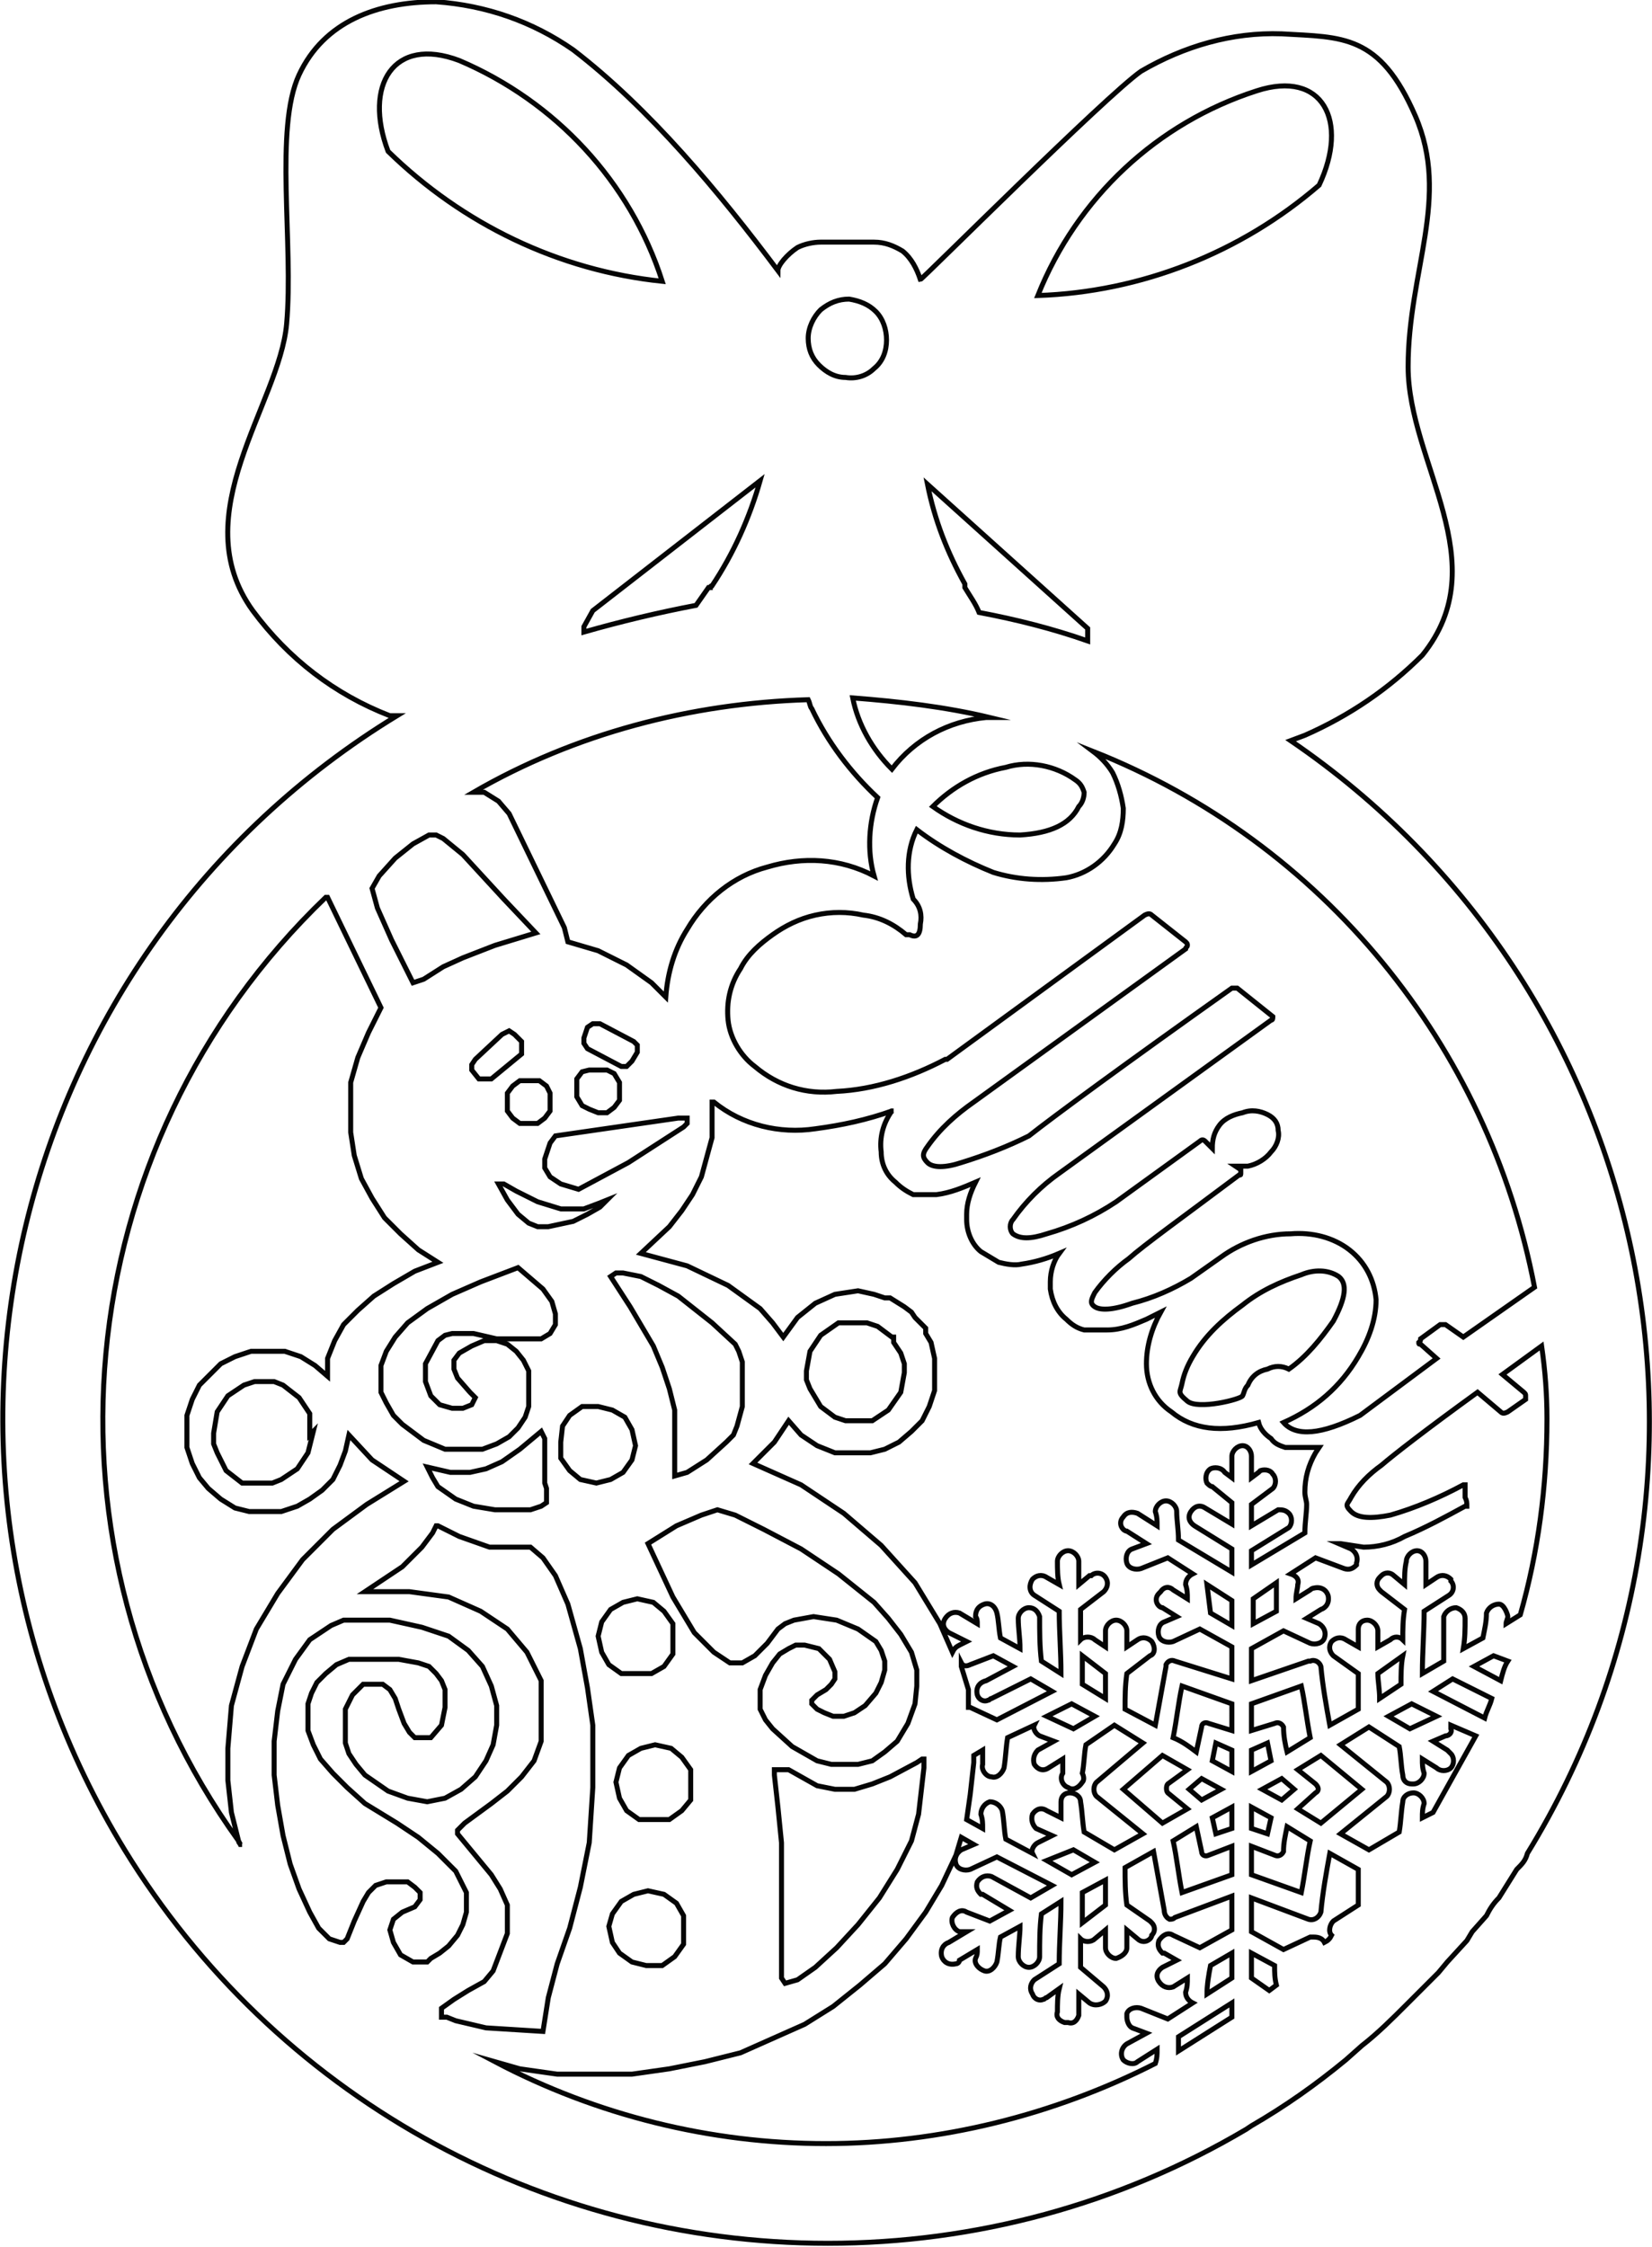 <?xml version="1.0" encoding="utf-8"?>
<!-- Generator: Adobe Illustrator 24.0.0, SVG Export Plug-In . SVG Version: 6.00 Build 0)  -->
<svg version="1.1" id="Layer_1" xmlns="http://www.w3.org/2000/svg" xmlns:xlink="http://www.w3.org/1999/xlink" x="0px" y="0px"
	 viewBox="0 0 92.8 126.2" style="enable-background:new 0 0 92.8 126.2;" xml:space="preserve">
<style type="text/css">
	.st0{opacity:0.98;fill:none;stroke:#000001;stroke-width:0.28;stroke-miterlimit:10;enable-background:new    ;}
</style>
<title>Elliot</title>
<path class="st0" d="M72.5,41.6l0.8-0.3c2.5-1.1,4.7-2.6,6.6-4.5c4.2-5.2-0.8-10.8-0.8-16.2c0-5.4,2.4-9.5,0.4-14.1
	c-2-4.6-4.1-4.4-7.5-4.6c-2.8-0.1-5.5,0.7-7.9,2.1c-2,1.4-12.3,11.7-12.4,11.7c-0.2-0.6-0.5-1.2-1-1.6c-0.5-0.3-1-0.5-1.6-0.5h-3
	c-0.4,0-0.9,0.1-1.3,0.3c-0.6,0.4-1.1,1-1.1,1.3c-3.3-4.4-7.2-9.1-11.5-12.4c-2.3-1.6-4.9-2.5-7.7-2.7c-3.3,0-6.3,1.1-7.7,4.1
	c-1.4,3-0.3,9.5-0.7,14c-0.4,4.5-5.8,10.7-1.9,16.1c2,2.7,4.6,4.7,7.7,5.9h0.4C0.5,53.5-6.4,82,7,103.9
	c8.4,13.7,23.3,22.1,39.5,22.1c8.3,0,16.4-2.2,23.5-6.4l0.3-0.2c1.9-1.1,3.6-2.3,5.3-3.7l0.9-0.8c0.9-0.7,1.7-1.5,2.5-2.3l1.8-1.8
	l0.5-0.6l1.1-1.2l0.3-0.5l0.8-0.9c0.2-0.4,0.4-0.7,0.7-1l1-1.6c0.3-0.3,0.5-0.5,0.6-0.9C98.7,83.1,92.9,55.5,72.5,41.6z M86.2,72.3
	l-4,2.8l-1-0.7h-0.3l-1.1,0.8c0,0.1,0,0.1-0.1,0.2c0,0.1,0,0.1,0.1,0.1l0.9,0.8l-4.3,3.2c-2.2,1.1-3.6,1.2-4.3,0.4
	c1.8-0.8,3.2-2,4.2-3.7c0.6-1,1-2.1,1-3.2c-0.1-1.1-0.6-2.1-1.5-2.8c-0.9-0.7-2.1-1-3.3-0.9c-1.4,0-2.8,0.5-3.9,1.3l-1.7,1.2
	c-1,0.6-2.1,1.1-3.3,1.4c-1.1,0.4-1.8,0.4-2.1,0.2c-0.3-0.2-0.2-0.4,0-0.8c0.5-0.7,1.2-1.4,1.9-1.9c0.9-0.8,3-2.3,6.2-4.7
	c0.1,0,0.1,0,0.1-0.1v-0.2l-0.3-0.2h0.7c0.5-0.1,1-0.4,1.3-0.8c0.3-0.3,0.5-0.8,0.4-1.2c0-0.4-0.2-0.7-0.6-0.9
	c-0.4-0.2-0.9-0.3-1.4-0.1c-0.5,0.1-1,0.3-1.3,0.7c-0.3,0.4-0.4,0.8-0.4,1.3l-0.4-0.4c-0.1-0.1-0.2-0.1-0.3,0c0,0,0,0,0,0l-4.7,3.4
	c-1.2,0.8-2.5,1.4-3.9,1.8c-0.9,0.3-1.5,0.3-1.9,0c-0.2-0.2-0.2-0.6,0-0.8c0.7-1,1.6-1.9,2.6-2.6l11.9-8.6c0.1,0,0.1-0.1,0.1-0.2
	l-2-1.6h-0.3c-6.2,4.4-10,7.2-11.4,8.3c-1.2,0.6-2.5,1.1-3.8,1.5c-0.9,0.3-1.6,0.3-1.9,0c-0.3-0.3-0.3-0.5,0-0.9
	c0.7-1,1.6-1.8,2.6-2.5l11.9-8.6c0-0.1,0.1-0.1,0.1-0.2c0-0.1,0-0.1-0.1-0.2l-1.9-1.5c-0.1-0.1-0.2-0.1-0.4,0l-11.1,8.1h-0.1
	c-1.9,1-4,1.7-6.1,1.8c-1.7,0.2-3.3-0.3-4.6-1.4c-0.8-0.6-1.4-1.6-1.5-2.6c-0.1-1,0.1-2,0.7-2.9c0.4-0.8,1.1-1.4,1.8-1.9
	c0.7-0.5,1.5-0.9,2.4-1.1c0.9-0.2,1.8-0.2,2.7,0c0.9,0.1,1.7,0.5,2.4,1.1h0.2c0.4,0.2,0.6,0,0.6-0.6c0.1-0.5,0-1-0.4-1.4
	c-0.4-1.3-0.4-2.7,0.2-3.9c1.3,1,2.8,1.8,4.3,2.4c1.3,0.4,2.7,0.5,4.1,0.3c1.1-0.2,2.1-0.9,2.7-1.9c0.4-0.6,0.5-1.3,0.5-2
	c-0.1-0.7-0.3-1.4-0.6-2c-0.3-0.5-0.7-0.9-1.1-1.2C74.3,47.3,83.6,58.7,86.2,72.3z M71.2,76.9c-0.5,0.1-0.9,0.4-1.1,0.9
	c-0.2,0.2-0.2,0.4-0.3,0.6c-0.1,0.2-2.5,0.8-3.1,0.3c-0.6-0.5-0.4-0.5-0.3-1c0.1-0.5,0.3-1,0.6-1.5c0.7-1.2,1.7-2.1,2.8-2.9
	c1-0.8,2.1-1.3,3.3-1.7c0.7-0.3,1.5-0.3,2.1,0.1c0.5,0.4,0.4,1.2-0.3,2.5c-0.7,1-1.5,2-2.5,2.7C72,76.7,71.6,76.7,71.2,76.9z
	 M52.4,45.3c1.1-1.1,2.5-1.9,4.1-2.2c1.3-0.4,2.8-0.1,3.9,0.7c0.3,0.2,0.4,0.4,0.5,0.7c0,0.3-0.1,0.6-0.3,0.8
	c-0.5,1-1.6,1.5-3.3,1.6C55.5,46.9,53.8,46.3,52.4,45.3z M70.6,5.1c3.7-1.2,5.2,1.7,3.5,5.3c-4.4,3.8-10,6-15.8,6.2
	C60.5,11.1,65,6.9,70.6,5.1z M61.1,35.3V36c-2-0.7-4-1.2-6.1-1.6c-0.2-0.5-0.5-0.9-0.8-1.4v-0.2c-1-1.8-1.7-3.6-2.1-5.6L61.1,35.3z
	 M55.6,40.3h-0.2c-2.1,0.2-4,1.2-5.3,2.9c-1.1-1.1-1.9-2.5-2.2-4C50.5,39.4,53.1,39.7,55.6,40.3z M46.1,17.4c0.5-0.4,1-0.6,1.6-0.6
	c0.6,0.1,1.1,0.3,1.5,0.7c0.4,0.4,0.6,1,0.6,1.6c0,0.6-0.2,1.2-0.7,1.6c-0.4,0.4-1,0.6-1.6,0.5c-0.6,0-1.1-0.3-1.5-0.7
	c-0.4-0.4-0.6-0.9-0.6-1.5C45.4,18.4,45.7,17.8,46.1,17.4z M45.4,39.3c0.1,0.2,0.1,0.4,0.2,0.5c0.9,1.9,2.2,3.6,3.7,5
	c-0.5,1.4-0.6,3-0.2,4.4c-1.9-1-4-1.1-6-0.5c-1.9,0.5-3.5,1.8-4.5,3.5c-0.7,1.1-1.1,2.4-1.2,3.8l-0.8-0.8l-1.4-1l-1.6-0.8l-1.7-0.5
	l-0.2-0.8l-3.1-6.4L28,45l-0.8-0.5h-0.6C32.3,41.2,38.8,39.5,45.4,39.3z M43.7,101.5l-0.2-1.8v-0.3h0.8l1.6,0.9l1,0.2H48l1-0.3
	l1-0.4l1.5-0.8l0.3-0.2h0.1v0.5l-0.3,2.6l-0.4,1.5l-0.8,1.6l-1,1.6l-1.2,1.5l-1.2,1.3l-1.2,1.1l-1,0.7l-0.7,0.2l-0.2-0.3v-7.6
	L43.7,101.5z M51.5,94.7l-0.1,1L51,96.8l-0.6,1l-0.7,0.6L49,98.9l-0.8,0.2h-1.5l-0.8-0.2l-1.4-0.8l-1.1-1L43,96.6L42.7,96v-1.1
	l0.3-0.8l0.4-0.7l0.4-0.5l0.5-0.3l0.4-0.2h0.5l0.8,0.2l0.6,0.6l0.3,0.7v0.4l-0.2,0.3l-0.3,0.3l-0.5,0.3l-0.3,0.3v0.2l0.3,0.3
	l0.4,0.2l0.5,0.2h0.6l0.6-0.2l0.6-0.4l0.6-0.7l0.3-0.6l0.2-0.7v-0.5l-0.2-0.6l-0.3-0.5l-1-0.7L47,91l-1.3-0.2L44.6,91l-0.5,0.2
	l-0.4,0.3l-0.6,0.8L42.4,93l-0.7,0.4H41l-0.9-0.6L39,91.7l-1.2-2l-1.4-3l1.6-1l1.4-0.6l0.9-0.3l1,0.3l1.6,0.8L45,87l2.1,1.4l2,1.6
	l0.8,0.9l0.7,0.9l0.6,1l0.3,1V94.7z M30.7,83.6v0.8l-0.3,0.2l-0.6,0.2h-2l-1.2-0.2l-1-0.4l-1-0.7L24.3,83L24,82.4l1.3,0.3h1.1
	l0.9-0.2l0.9-0.4l1-0.7l1.2-1l0.2,0.4v2.5L30.7,83.6z M30.4,75.2h-2.5l-1.3-0.3h-1.2L25,75l-0.4,0.3l-0.7,1.3v1l0.3,0.8l0.5,0.5
	l0.7,0.2H26l0.5-0.2l0.2-0.4l-0.3-0.3l-0.7-0.8l-0.2-0.5v-0.5l0.3-0.4l0.7-0.4l0.7-0.3h0.7l0.6,0.2l0.5,0.4l0.4,0.5l0.3,0.6v2
	l-0.2,0.6l-0.4,0.6l-0.5,0.5l-0.7,0.4l-0.8,0.3H25l-1.2-0.5L22.6,80l-0.5-0.5l-0.4-0.7l-0.3-0.6v-1.5l0.3-0.8l0.5-0.8l0.7-0.8
	l1.1-0.8l1.4-0.8L27,72l2.1-0.8l1.4,1.2l0.5,0.7l0.2,0.7v0.6l-0.3,0.5L30.4,75.2z M29.3,59.2L29.3,59.2l-1.7,1.4h-0.7l-0.4-0.5v-0.3
	l0.2-0.3l1.5-1.4l0.4-0.2l0.3,0.2l0.4,0.4V59.2z M30.3,60.7l0.4,0.3l0.2,0.4v1l-0.3,0.4l-0.4,0.3h-1l-0.4-0.3l-0.3-0.4v-1l0.3-0.4
	l0.4-0.3H30.3z M30.8,68.9h-0.6l-0.5-0.2l-0.6-0.5l-0.6-0.8L28,66.5h0.3l0.7,0.4l1.2,0.6l1.3,0.4h1.3l0.8-0.3l0.5-0.2l-0.4,0.4
	L33,68.2l-0.8,0.4L30.8,68.9z M31.5,81l0.1-0.9l0.4-0.6l0.7-0.5h0.9l0.8,0.2l0.7,0.4l0.4,0.7l0.2,0.9L35.5,82L35,82.7l-0.7,0.4
	l-0.8,0.2l-0.9-0.2L32,82.6l-0.5-0.7V81z M33.8,91.1l0.5-0.7L35,90l0.8-0.2l0.9,0.2l0.6,0.5l0.5,0.7v1.7l-0.5,0.7L36.6,94h-1.7
	l-0.7-0.5l-0.4-0.7l-0.2-0.9L33.8,91.1z M34.4,107.5l0.5-0.7l0.7-0.4l0.8-0.2l0.9,0.2l0.7,0.5l0.4,0.7v1.6l-0.5,0.7l-0.7,0.5h-0.9
	l-0.8-0.2l-0.7-0.5l-0.4-0.6l-0.2-0.9L34.4,107.5z M38.3,101.7l-0.7,0.5h-1.7l-0.7-0.5l-0.4-0.7l-0.2-0.9l0.2-0.8l0.5-0.7l0.7-0.4
	l0.8-0.2l0.9,0.2l0.6,0.5l0.5,0.7v1.7L38.3,101.7z M41.7,79l-0.3,1.1l-0.2,0.5L40.8,81l-1.1,1l-1.1,0.7l-0.7,0.2v-3.7L37.6,78
	l-0.4-1.2l-0.5-1.2l-1.3-2.2l-1.1-1.7l0.3-0.2H35l1,0.2l1,0.5l1.1,0.6l1.9,1.5l1.3,1.2l0.2,0.4l0.2,0.6V79z M35.3,65.3l-2.8,1.5
	l-1-0.3l-0.6-0.4l-0.3-0.5v-0.5l0.3-0.9l0.3-0.4l6.9-1h0.5v0.3l-0.2,0.2L35.3,65.3z M33.1,60.1h1l0.4,0.2l0.3,0.5v1l-0.3,0.4
	l-0.4,0.3h-0.5l-0.5-0.2l-0.4-0.2l-0.3-0.5v-1l0.3-0.4L33.1,60.1z M32.8,58.6v-0.3l0.2-0.6l0.3-0.2h0.4l1.9,1l0.2,0.2v0.4l-0.3,0.5
	l-0.3,0.3h-0.3l-1.9-1L32.8,58.6z M40,32.9c-0.1,0-0.1,0.1-0.1,0.1h-0.1l-0.7,1c-2.1,0.4-4.2,0.9-6.3,1.5v-0.3l0.5-0.9l9.4-7.3
	C42.1,29.1,41.2,31.1,40,32.9z M21.8,8.5c-1.4-3.7,0.3-6.5,4-5.1c5.4,2.3,9.6,6.8,11.4,12.4C31.4,15.2,26,12.6,21.8,8.5z M21.3,49.2
	l0.9-1l1-0.8l0.9-0.5h0.4l0.4,0.2L26,48l2.3,2.5l1.8,1.9l-2.3,0.7L26,53.8l-1.1,0.5L23.8,55l-0.6,0.2L22,52.8L21.2,51l-0.3-1.1
	L21.3,49.2z M13.6,93.6L13,95.8l-0.2,2.4v1.8l0.2,1.8l0.4,1.6c0,0.1,0.1,0.2,0.2,0.2h-0.1l-0.1-0.2c-11.8-16.4-9.7-39,4.9-53h0.1
	l3,6.2L20.7,58l-0.6,1.4l-0.4,1.4v2.8l0.2,1.3l0.4,1.3l0.6,1.1l0.7,1.1l0.9,0.9l1,0.9l1.1,0.7l-1.3,0.5l-1.2,0.7L21,72.8l-0.9,0.8
	l-0.8,0.8l-0.5,0.9l-0.4,1v1l-0.7-0.6l-0.8-0.5L16,75.9h-1.9l-0.9,0.3l-0.8,0.4l-1.2,1.2l-0.4,0.8l-0.3,0.9v1.8l0.3,0.9l0.4,0.8
	l0.5,0.6l0.7,0.6l0.8,0.5l0.8,0.2h1.8l0.9-0.3l0.7-0.4l0.7-0.5l0.6-0.6l0.4-0.8l0.3-0.8l0.2-0.9l1.3,1.4l1.8,1.2l-2.1,1.3l-1.9,1.4
	L17,87.6l-1.4,1.9l-1.2,2L13.6,93.6z M17.6,80.4l-0.3,1.2l-0.6,0.9l-0.9,0.6l-0.5,0.2h-1.7l-0.9-0.7l-0.5-1L12,81.1v-0.6l0.2-1.2
	l0.6-0.9l0.9-0.6l0.6-0.2h1.1l0.5,0.2l0.9,0.7l0.6,0.9v1.2L17.6,80.4z M24.2,110l-0.2,0.2h-0.8l-0.7-0.4l-0.4-0.7l-0.2-0.7l0.2-0.6
	l0.5-0.4l0.7-0.3l0.3-0.4v-0.4l-0.3-0.3l-0.4-0.3h-1.2l-0.6,0.2l-0.4,0.4l-0.3,0.5l-0.5,1.1l-0.4,1l-0.2,0.2h-0.2l-0.6-0.2l-0.6-0.6
	l-0.5-0.9l-0.6-1.3l-0.5-1.4l-0.4-1.6l-0.3-1.7l-0.2-1.7v-1.9l0.2-1.7l0.3-1.5l0.7-1.4l0.8-1.1l1.2-0.8l0.7-0.3h2.6l1.8,0.4l1.5,0.5
	l1.1,0.8l0.8,0.9l0.5,1.1l0.3,1.1v1.1L27.7,98l-0.4,0.9l-0.6,0.9l-0.8,0.7L25,101l-1,0.2l-1.1-0.2l-1.1-0.4l-1.3-0.9L20,99.1
	l-0.4-0.6l-0.2-0.6V96l0.4-0.8l0.6-0.6h1.1l0.4,0.3l0.3,0.5l0.2,0.6l0.3,0.8l0.3,0.5l0.3,0.3h0.9l0.6-0.7l0.2-1v-1l-0.2-0.5L24.5,94
	l-0.4-0.4l-0.6-0.2l-1.1-0.2h-2.8l-0.7,0.3L18.3,94l-0.5,0.5l-0.3,0.6l-0.2,0.6v1.5l0.3,0.8l0.4,0.8l0.7,0.8l0.8,0.8l1,0.9l1.8,1.1
	l1.2,0.8l1.1,0.9l1,1l0.6,1.2v1.1l-0.2,0.7l-0.3,0.6l-0.5,0.6l-0.5,0.4L24.2,110z M25.6,113.5l-0.5-0.2h-0.3v-0.5l0.7-0.5l0.8-0.5
	l0.9-0.5l0.5-0.6l0.8-2.1V107l-0.4-0.9l-0.5-0.8l-1.9-2.3v-0.2l0.4-0.4l1.5-1.1l0.9-0.7l0.8-0.8l0.7-0.9l0.4-1.1v-3.4l-0.8-1.6
	l-1.1-1.3l-1.5-1l-1.8-0.8L23,89.4h-2.5l2.1-1.4l1.1-1.1l0.6-0.8l0.2-0.4h0.1l0.4,0.2l0.8,0.4l1.7,0.6h2.3l0.7,0.6l0.7,1l0.7,1.6
	l0.7,2.5l0.4,2.2l0.3,2.1v3.5l-0.2,3.1l-0.5,2.5l-0.6,2.3l-0.7,2l-0.5,1.9l-0.3,1.9l-3.2-0.2L25.6,113.5z M69.2,113.3l-3,1.9v-0.8
	l3-1.9V113.3z M69.2,111.1l-1.4,0.9c0-0.5,0.1-1.1,0.2-1.6l1.2-0.7V111.1z M69.2,108.4l-1.8,1l-1.5-0.7c-0.3-0.2-0.6,0-0.8,0.3
	c-0.1,0.3,0,0.5,0.2,0.7c0,0,0,0,0.1,0l0.7,0.4l-0.8,0.4c-0.3,0.2-0.4,0.5-0.2,0.8c0.2,0.3,0.5,0.4,0.8,0.3l0.8-0.5
	c0,0.3,0,0.5-0.1,0.8c0,0.3,0.2,0.5,0.4,0.6l-1.4,0.9l-1.5-0.6c-0.3-0.1-0.7,0-0.8,0.3c0,0.1,0,0.1,0,0.2c0,0.2,0.1,0.5,0.3,0.6
	l0.8,0.3l-1.1,0.6c-0.3,0.2-0.4,0.6-0.2,0.9c0.2,0.2,0.6,0.3,0.8,0.1l1.1-0.7c0,0.3,0,0.5-0.1,0.8c-5.7,2.9-12.1,4.5-18.5,4.5
	c-6.5,0-12.9-1.6-18.6-4.6l1.4,0.4l2.1,0.3h4.2l2.1-0.3l2-0.4l2-0.5l1.8-0.8l1.8-0.8l1.6-1l1.5-1.2l1.4-1.2l1.2-1.4l1.1-1.5l0.9-1.5
	l0.8-1.7l0.3-1l0.7,0.4l-0.7,0.3c-0.3,0.2-0.4,0.5-0.3,0.8c0.1,0.3,0.5,0.4,0.8,0.3c0,0,0,0,0,0l1.5-0.7l3.1,1.6l-1.2,0.7l-2.2-1.2
	c-0.3-0.1-0.6,0-0.8,0.3c-0.1,0.3,0,0.5,0.2,0.7c0,0,0,0,0.1,0l1.5,0.9l-1.1,0.6l-1.3-0.5c-0.3-0.2-0.6,0-0.8,0.3
	c-0.1,0.3,0.1,0.7,0.4,0.8h0.4l-1,0.6c-0.3,0.1-0.5,0.4-0.4,0.8c0.1,0.3,0.4,0.5,0.8,0.4c0.1,0,0.2-0.1,0.2-0.2l1-0.6
	c0,0.2,0,0.3-0.1,0.5c-0.1,0.3,0.2,0.6,0.5,0.7c0.3,0.1,0.6-0.2,0.7-0.5c0.1-0.5,0.1-1,0.2-1.4l1.1-0.6c0,0.5-0.1,1.1-0.1,1.7
	c0,0.3,0.3,0.6,0.6,0.6s0.6-0.3,0.6-0.6c0-0.8,0-1.6,0.1-2.4l1.1-0.7c0,1.2-0.1,2.3-0.1,3.5l-1.4,0.9c-0.2,0.2-0.3,0.5-0.1,0.8
	c0.1,0.3,0.4,0.4,0.6,0.3c0.1,0,0.1-0.1,0.2-0.1l0.7-0.5c-0.1,0.4-0.1,0.9-0.1,1.3c-0.1,0.3,0.1,0.5,0.4,0.6c0.1,0,0.2,0,0.2,0
	c0.3,0.1,0.5-0.1,0.6-0.4c0,0,0-0.1,0-0.1V112l0.6,0.5c0.3,0.2,0.7,0.1,0.9-0.1c0.2-0.3,0.1-0.6-0.1-0.8l-1.3-1.1v-1.6
	c0.2,0.2,0.6,0.2,0.8,0l0.6-0.5v1c0,0.3,0.3,0.6,0.6,0.6c0.3-0.1,0.6-0.3,0.6-0.6v-1l0.6,0.5c0.2,0.2,0.5,0.2,0.7,0
	c0,0,0.1-0.1,0.1-0.2c0.2-0.2,0.2-0.5,0-0.7c0,0-0.1-0.1-0.1-0.1l-1.3-0.9c-0.1-0.7-0.1-1.4-0.1-2.1l1.6-0.9l0.6,3.3
	c0,0.2,0.1,0.4,0.3,0.5c0.1,0,0.2,0,0.3-0.1l3.2-1.2V108.4z M54.9,95.2c0.1,0.3,0.4,0.4,0.6,0.3c0.1,0,0.1-0.1,0.2-0.1l2.2-1.1
	l1.2,0.7L56,96.6l-1.5-0.7h-0.1v-1L54,93.6v-0.2c0.1,0.2,0.3,0.2,0.5,0.1l1.3-0.5l1.1,0.6l-1.5,0.8C55,94.5,54.8,94.8,54.9,95.2z
	 M65.6,100.7l1.1,0.9l-1.4,0.8l-2.2-1.9l2.2-1.9l1.4,0.8l-1.1,0.8C65.5,100.3,65.5,100.6,65.6,100.7z M61.6,100.1
	c-0.2,0.2-0.2,0.6,0,0.8l2.6,2.1l-1.6,0.9l-1.7-1c-0.1-0.6-0.1-1.1-0.2-1.7c0-0.3-0.3-0.5-0.6-0.5c-0.3,0-0.5,0.2-0.5,0.5
	c0,0,0,0.1,0,0.1v0.8l-0.8-0.4c-0.3-0.2-0.6-0.1-0.8,0.2c-0.1,0.3,0,0.6,0.2,0.8l0.9,0.4l-0.8,0.4c-0.2,0.1-0.4,0.4-0.3,0.6
	l-1.5-0.8c-0.1-0.5-0.1-1.1-0.2-1.6c-0.1-0.3-0.4-0.5-0.7-0.5c-0.3,0.1-0.5,0.4-0.5,0.7c0.1,0.3,0.1,0.5,0.1,0.8l-0.9-0.5l0.2-1.4
	l0.2-1.8v-0.4l0.5-0.3v0.8c-0.1,0.3,0.2,0.7,0.5,0.7c0.3,0.1,0.6-0.2,0.7-0.5c0.1-0.6,0.1-1.1,0.2-1.7l1.5-0.7
	c-0.1,0.2,0.1,0.5,0.3,0.6l0.8,0.3l-0.9,0.5c-0.2,0.2-0.3,0.5-0.2,0.8c0.2,0.3,0.5,0.4,0.8,0.2l0.8-0.5v0.8c-0.2,0.3,0,0.7,0.3,0.8
	c0.3,0.2,0.6,0,0.8-0.3c0.1-0.1,0.1-0.3,0-0.5c0.1-0.5,0.1-1.1,0.2-1.6l1.6-1.1l1.6,1L61.6,100.1z M60.8,106.3l1.3-0.7v1.4l-1.3,1
	V106.3z M60.2,105.3l-1.4-0.8l1.5-0.6l1.2,0.7L60.2,105.3z M62.1,95.4l-1.3-0.8V93l1.3,1V95.4z M61.5,96.4l-1.2,0.7l-1.5-0.7
	l1.4-0.7L61.5,96.4z M69.2,105.3l-2.8,1c-0.2-1-0.3-2-0.5-2.9l1.3-0.8l0.3,1.4c0,0.2,0.2,0.3,0.4,0.2l1.3-0.5V105.3z M66.8,100.5
	l0.7-0.6l1.1,0.6l-1.1,0.6L66.8,100.5z M69.2,102.7l-0.9,0.3l-0.2-0.9l1.1-0.6V102.7z M69.2,99.5l-1.1-0.6l0.2-1l0.9,0.4V99.5z
	 M69.2,97.2l-1.3-0.4c-0.2-0.1-0.4,0-0.4,0.2l-0.3,1.4c-0.4-0.3-0.8-0.6-1.3-0.8c0.2-1,0.3-2,0.5-2.9l2.8,1V97.2z M69.2,91.3
	L68,90.6L67.8,89l1.4,0.9V91.3z M69.8,81.2c-0.3,0-0.6,0.3-0.6,0.6V83l-0.4-0.3c-0.2-0.3-0.6-0.3-0.8-0.2c-0.3,0.2-0.3,0.6-0.2,0.8
	c0.1,0.1,0.2,0.2,0.3,0.2l1.1,0.9v1.2l-1.5-0.9c-0.3-0.2-0.6-0.1-0.8,0.2c-0.2,0.3-0.1,0.6,0.2,0.8l2.1,1.3v1.3l-3-1.8
	c0-0.6-0.1-1.1-0.1-1.6c0-0.3-0.3-0.6-0.6-0.6s-0.6,0.3-0.6,0.6c0.1,0.3,0.1,0.5,0.1,0.8l-1.1-0.7c-0.3-0.1-0.6-0.1-0.8,0.2
	c-0.2,0.2-0.2,0.5,0,0.7c0,0,0.1,0.1,0.2,0.1l1.1,0.7l-0.8,0.3c-0.3,0.1-0.4,0.5-0.3,0.8c0.1,0.3,0.5,0.4,0.8,0.3l1.5-0.6l1.4,0.9
	c-0.2,0.1-0.4,0.3-0.4,0.6c0.1,0.3,0.1,0.5,0.1,0.8l-0.8-0.5c-0.2-0.2-0.5-0.2-0.7,0.1c0,0-0.1,0.1-0.1,0.1c-0.2,0.2-0.2,0.5,0,0.7
	c0,0,0.1,0.1,0.2,0.1l0.8,0.5l-0.7,0.3c-0.3,0.1-0.4,0.5-0.3,0.8c0.1,0.3,0.5,0.4,0.8,0.3l1.5-0.7l1.8,1v1.8L66,93.3
	c-0.2-0.1-0.4,0-0.5,0.2c0,0,0,0.1,0,0.1l-0.6,3.3L63.2,96c0-0.7,0-1.3,0.1-2l1.3-1c0.3-0.1,0.3-0.5,0.1-0.8
	c-0.2-0.2-0.5-0.3-0.8-0.1l-0.6,0.4v-0.9c0-0.3-0.3-0.6-0.6-0.6s-0.6,0.3-0.6,0.6v0.9l-0.6-0.4c-0.2-0.2-0.6-0.2-0.8,0v-1.7l1.3-1
	c0.2-0.2,0.3-0.5,0.1-0.8c-0.2-0.3-0.6-0.3-0.8-0.1c0,0-0.1,0-0.1,0L60.6,89v-1.3c0-0.3-0.3-0.6-0.6-0.6s-0.6,0.3-0.6,0.6
	c0,0.4,0,0.9,0.1,1.3l-0.7-0.4c-0.3-0.2-0.6-0.1-0.8,0.1c-0.2,0.3-0.2,0.7,0.1,0.9l1.4,0.9c0,1.1,0.1,2.3,0.1,3.5l-1.1-0.7
	c-0.1-0.8-0.1-1.7-0.1-2.5c-0.1-0.3-0.3-0.5-0.6-0.5c-0.3,0-0.6,0.3-0.6,0.6c0,0.6,0.1,1.1,0.1,1.7L56.2,92c-0.1-0.5-0.1-1-0.2-1.4
	c-0.1-0.4-0.4-0.6-0.7-0.5c-0.3,0.1-0.5,0.3-0.5,0.7c0.1,0.1,0.1,0.3,0.1,0.4l-1-0.6c-0.3-0.1-0.6,0-0.8,0.3
	c-0.2,0.3-0.1,0.6,0.2,0.8l1,0.5l-0.4,0.2c-0.2,0.1-0.3,0.2-0.4,0.4l-0.7-1.6l-1.4-2.3l-1.9-2.1L47.4,85L45,83.4l-2.7-1.2l1.2-1.2
	l0.8-1.2l0.7,0.8l0.9,0.6l1,0.4h2l0.8-0.2l0.8-0.4l0.7-0.6l0.6-0.6l0.4-0.8l0.3-0.9v-1.8l-0.2-0.9L52,74.9v-0.3L51.4,74l-0.2-0.3
	l-0.4-0.3L50,72.9h-0.3l-0.6-0.2l-0.9-0.2l-1.3,0.2l-1.1,0.5l-1,0.8L44,75.1l-0.6-0.8l-0.7-0.8l-1.8-1.3l-2.3-1.1L36,70.4l1.6-1.5
	l0.7-0.9l0.6-0.9l0.5-1l0.3-1.1l0.3-1.1v-2h0.1c1.6,1.3,3.7,1.8,5.7,1.5c1.5-0.2,2.9-0.5,4.3-1c0,0,0,0,0,0h0.1c0,0-0.1,0-0.1,0
	c-0.5,0.7-0.7,1.5-0.6,2.3c0,0.7,0.3,1.3,0.8,1.7c0.3,0.3,0.6,0.5,1,0.7h1.3c0.8-0.1,1.5-0.4,2.2-0.7c-0.3,0.6-0.5,1.2-0.5,1.8
	c0,0.1,0,0.2,0,0.3c0,0.7,0.3,1.4,0.8,1.8l1,0.6c0.4,0.1,0.9,0.2,1.3,0.1c0.7-0.1,1.4-0.3,2.1-0.6C59.2,70.8,59,71.4,59,72
	c0,0.1,0,0.3,0,0.4c0.1,0.7,0.4,1.3,0.9,1.7c0.3,0.3,0.6,0.5,1,0.6h1.3c0.8,0,1.5-0.3,2.2-0.6l0.8-0.4c-0.5,0.9-0.8,1.9-0.8,2.9
	c0,1.1,0.5,2.1,1.4,2.7c1.2,1,2.8,1.2,4.9,0.6c0.1,0.4,0.4,0.7,0.7,0.9c0.2,0.3,0.5,0.4,0.8,0.5h1.9l-0.2,0.3
	c-0.4,0.7-0.6,1.4-0.6,2.2c0,0.3,0.1,0.5,0.1,0.7c0,0.5-0.1,1-0.1,1.6l-3,1.8v-0.8l2.1-1.3c0.2-0.2,0.2-0.6,0-0.8
	c-0.2-0.2-0.4-0.2-0.6-0.2l-1.5,0.9v-1.2l1.2-0.9c0.2-0.2,0.2-0.6,0-0.8c-0.1-0.2-0.4-0.3-0.7-0.2c0,0-0.1,0.1-0.1,0.1L70.3,83v-1.2
	C70.3,81.5,70.1,81.2,69.8,81.2z M50.6,76l0.2,0.6v0.5l-0.2,1.1l-0.7,1L49,79.8h-1.5l-0.6-0.2L46.1,79l-0.6-1l-0.2-0.5V77l0.2-1.1
	l0.6-0.9l1-0.7h1.6l0.6,0.2l0.8,0.6h0.1v0.3L50.6,76z M71.7,88.9v1.6l-1.3,0.7v-1.4L71.7,88.9z M70.3,99.5v-1.2l0.9-0.4l0.2,1
	L70.3,99.5z M72,99.9l0.7,0.6l-0.7,0.6l-1.1-0.6L72,99.9z M71.4,102.1l-0.2,0.9l-0.9-0.3v-1.2L71.4,102.1z M71.6,104.2
	c0.2,0.1,0.4,0,0.5-0.2c0-0.5,0.1-0.9,0.2-1.4l1.3,0.8c-0.2,0.9-0.3,1.9-0.5,2.9l-2.8-1v-1.6L71.6,104.2z M72.9,101.6l1-0.9
	c0.2-0.1,0.2-0.3,0-0.5l-1-0.8l1.3-0.8l2.3,1.9l-2.3,1.9L72.9,101.6z M72.3,98.4c-0.1-0.4-0.2-0.9-0.2-1.4c-0.1-0.2-0.3-0.3-0.5-0.2
	l-1.3,0.4v-1.5l2.8-1c0.2,0.9,0.3,1.9,0.5,2.9L72.3,98.4z M71.3,111.8l-1-0.7v-1.4l1.3,0.7c0,0.4,0,0.7,0.1,1.1L71.3,111.8z
	 M76.3,107l-1.4,0.9c-0.2,0.2-0.3,0.6-0.1,0.8c-0.1,0.2-0.2,0.3-0.4,0.4c-0.1-0.2-0.3-0.3-0.6-0.3c-0.1,0-0.2,0-0.2,0h0l-1.5,0.7
	l-1.8-1v-1.9l3.2,1.2c0.3,0.1,0.6-0.1,0.7-0.4c0.1-1.1,0.3-2.2,0.5-3.3l1.6,0.9V107z M80.5,101.8l-0.6,0.3c0-0.3,0-0.5,0.1-0.8
	c0-0.3-0.3-0.6-0.6-0.6c-0.3,0-0.6,0.2-0.6,0.5c-0.1,0.6-0.1,1.1-0.2,1.7l-1.7,1l-1.6-0.9l2.6-2.1c0.2-0.2,0.2-0.6,0-0.8L75.3,98
	l1.6-1l1.7,1.1c0.1,0.5,0.1,1.1,0.2,1.6c0,0.3,0.2,0.5,0.5,0.5c0,0,0.1,0,0.1,0c0.3,0,0.6-0.3,0.6-0.6c-0.1-0.3-0.1-0.5-0.1-0.8
	l0.8,0.5c0.2,0.2,0.6,0.2,0.8,0c0.2-0.2,0.2-0.6,0-0.8c-0.1-0.1-0.1-0.1-0.2-0.2l-0.8-0.5l0.7-0.3c0.2,0,0.4-0.2,0.3-0.4
	c0,0,0-0.1,0-0.2l1.4,0.6L80.5,101.8z M78.7,94.6l-1.2,0.8c0-0.5-0.1-1-0.1-1.4l1.4-1C78.7,93.5,78.7,94.1,78.7,94.6z M79.3,95.7
	l1.4,0.7l-1.5,0.7L78,96.4L79.3,95.7z M83.4,96.5L80.5,95l1.1-0.7l2.2,1.1C83.7,95.8,83.5,96.1,83.4,96.5z M84.3,94.4l-1.5-0.8
	l1.1-0.6l0.8,0.3C84.5,93.6,84.4,94,84.3,94.4z M85.4,90.7l-0.8,0.5c0-0.1,0.1-0.3,0.1-0.4s-0.2-0.7-0.5-0.7s-0.6,0.2-0.7,0.5
	c0,0.5-0.1,0.9-0.2,1.4l-1.1,0.6c0.1-0.6,0.1-1.1,0.1-1.7c0-0.3-0.2-0.5-0.5-0.6c-0.3,0-0.6,0.2-0.7,0.5v2.5L79.9,94
	c0-1.2,0.1-2.4,0.1-3.5l1.4-0.9c0.3-0.2,0.3-0.6,0.1-0.8c0,0,0,0,0-0.1c-0.2-0.2-0.5-0.3-0.8-0.1L80.1,89v-1.3
	c0-0.3-0.2-0.6-0.5-0.6c-0.3,0-0.6,0.3-0.6,0.6c-0.1,0.4-0.1,0.9-0.1,1.3l-0.6-0.5c-0.2-0.2-0.5-0.2-0.7,0c0,0-0.1,0.1-0.1,0.1
	c-0.2,0.2-0.2,0.5,0,0.7c0,0,0.1,0.1,0.1,0.1l1.3,1c-0.1,0.6-0.1,1.1-0.1,1.7c-0.2-0.2-0.5-0.2-0.7,0l-0.7,0.4v-0.9
	c0-0.3-0.3-0.6-0.6-0.6c-0.3,0-0.5,0.2-0.5,0.5c0,0,0,0.1,0,0.1v0.9l-0.7-0.4c-0.3-0.2-0.6-0.1-0.8,0.1c-0.2,0.3-0.1,0.6,0.1,0.8
	l1.4,1v2l-1.6,0.9c-0.2-1.1-0.4-2.2-0.5-3.3c-0.1-0.3-0.4-0.4-0.6-0.3c0,0,0,0-0.1,0l-3.2,1.1v-1.8l1.8-1l1.5,0.7
	c0.3,0.1,0.7,0,0.8-0.3c0,0,0,0,0,0c0.1-0.3,0-0.6-0.3-0.8l-0.7-0.3l0.8-0.5c0.3-0.1,0.5-0.4,0.4-0.8c-0.1-0.3-0.4-0.5-0.8-0.4
	c-0.1,0-0.2,0.1-0.2,0.1l-0.8,0.5c0-0.3,0.1-0.6,0.1-0.8c0.1-0.3-0.1-0.5-0.4-0.6c0,0,0,0,0,0l1.4-0.9l1.6,0.6
	c0.3,0.1,0.5,0,0.7-0.2c0,0,0,0,0-0.1c0.1-0.3,0-0.6-0.3-0.8c0,0,0,0,0,0l-0.7-0.3h0.1l1.3,0.2c0.8,0,1.6-0.2,2.3-0.6
	c1.2-0.5,2.3-1.1,3.4-1.7h0.1c0-0.2,0-0.3-0.1-0.5v-0.7h-0.1c-1.3,0.7-2.7,1.3-4.1,1.7c-1,0.2-1.8,0.2-2.2-0.2
	c-0.4-0.4-0.2-0.4,0-0.8c0.4-0.7,1-1.3,1.7-1.8c0.7-0.6,2.5-2,5.4-4.1l1.3,1.1c0.1,0.1,0.2,0.1,0.4,0l1-0.7v-0.2
	c0-0.1,0-0.1-0.1-0.2l-1.2-1l2.2-1.6c0.2,1.4,0.3,2.7,0.3,4.1C86.9,83.5,86.4,87.2,85.4,90.7z"/>
</svg>
